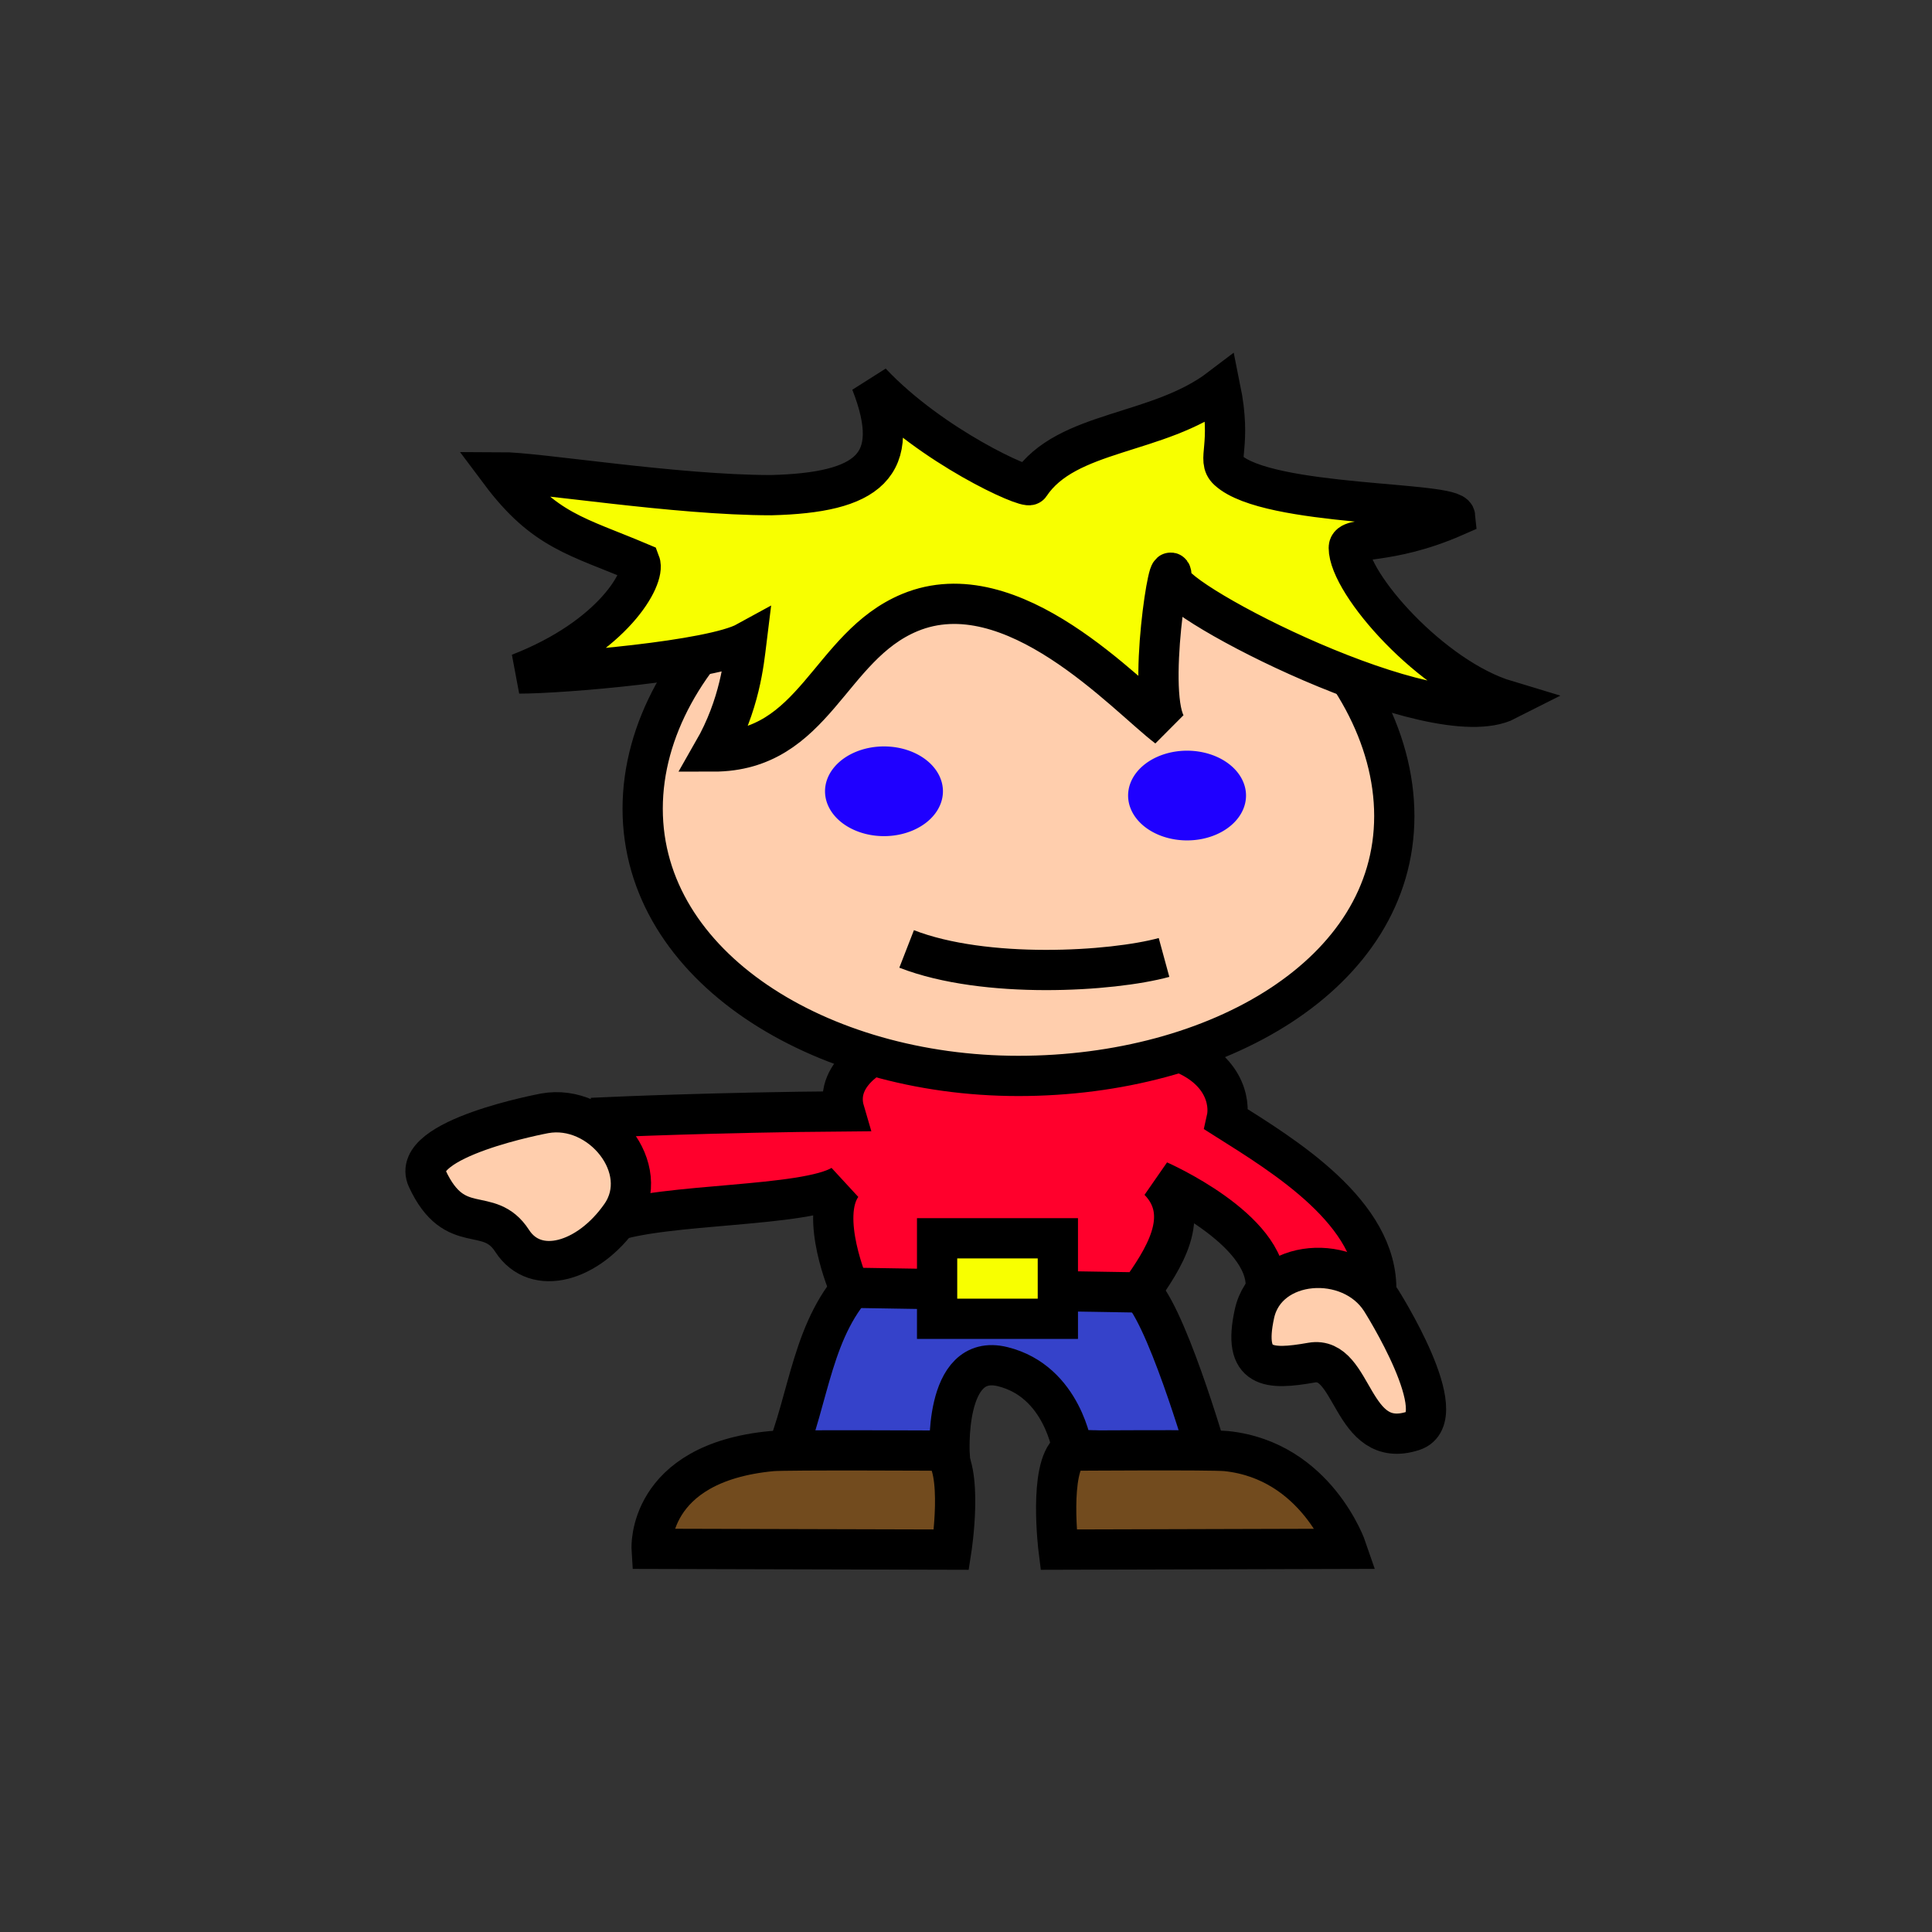 <?xml version="1.0" encoding="UTF-8" standalone="no"?>
<!-- Created with Inkscape (http://www.inkscape.org/) -->
<svg
   xmlns:dc="http://purl.org/dc/elements/1.1/"
   xmlns:cc="http://creativecommons.org/ns#"
   xmlns:rdf="http://www.w3.org/1999/02/22-rdf-syntax-ns#"
   xmlns:svg="http://www.w3.org/2000/svg"
   xmlns="http://www.w3.org/2000/svg"
   xmlns:sodipodi="http://sodipodi.sourceforge.net/DTD/sodipodi-0.dtd"
   xmlns:inkscape="http://www.inkscape.org/namespaces/inkscape"
   width="48px"
   height="48px"
   id="svg3199"
   sodipodi:version="0.32"
   inkscape:version="0.46"
   sodipodi:docname="player3.svg"
   inkscape:output_extension="org.inkscape.output.svg.inkscape">
  <rect width="100%" height="100%" fill="#333333" stroke="none"/>
  <defs
     id="defs3201">
    <inkscape:perspective
       sodipodi:type="inkscape:persp3d"
       inkscape:vp_x="0 : 24 : 1"
       inkscape:vp_y="0 : 1000 : 0"
       inkscape:vp_z="48 : 24 : 1"
       inkscape:persp3d-origin="24 : 16 : 1"
       id="perspective3207" />
  </defs>
  <sodipodi:namedview
     id="base"
     pagecolor="#ffffff"
     bordercolor="#666666"
     borderopacity="1.0"
     inkscape:pageopacity="0.0"
     inkscape:pageshadow="2"
     inkscape:zoom="1.0074671"
     inkscape:cx="6.0714286"
     inkscape:cy="24"
     inkscape:current-layer="layer1"
     showgrid="true"
     inkscape:grid-bbox="true"
     inkscape:document-units="px"
     inkscape:window-width="1280"
     inkscape:window-height="724"
     inkscape:window-x="0"
     inkscape:window-y="24" />
  <g
     id="layer1"
     inkscape:label="Layer 1"
     inkscape:groupmode="layer">
    <g
       id="g3413"
       transform="translate(13.082,-64.696)">
      <path
         sodipodi:nodetypes="cccsccsc"
         id="path5880"
         d="M 8.308,96.436 C 7.082,97.642 7.033,99.436 6.396,100.936 L 10.513,100.878 C 10.513,100.878 10.338,98.28 11.832,98.651 C 13.326,99.022 13.563,100.713 13.563,100.713 L 16.906,100.825 C 16.906,100.825 15.837,97.132 15.181,96.702 C 14.592,96.316 9.264,96.383 8.308,96.436 z"
         style="fill:#3542ca;fill-opacity:1;fill-rule:evenodd;stroke:#000000;stroke-width:1px;stroke-linecap:butt;stroke-linejoin:miter;stroke-opacity:1;display:inline" />
      <path
         sodipodi:nodetypes="ccccccccccccc"
         id="path5882"
         d="M 8.904,90.759 C 8.904,90.759 7.597,91.283 7.899,92.307 C 4.73,92.331 2.094,92.449 2.094,92.449 L 2.085,95.067 C 3.426,94.582 6.924,94.697 7.838,94.139 C 7.259,94.934 8.016,96.689 8.016,96.689 L 15.239,96.807 C 15.808,96 16.554,94.899 15.712,94.033 C 15.712,94.033 18.423,95.224 18.366,96.678 C 18.838,96.661 21.11,96.784 21.11,96.784 C 21.165,94.831 18.808,93.408 17.392,92.513 C 17.495,92.06 17.322,91.189 16.085,90.782 C 15.313,90.961 10.457,89.857 8.904,90.759 z"
         style="fill:#ff002c;fill-opacity:1;fill-rule:evenodd;stroke:#000000;stroke-width:1px;stroke-linecap:butt;stroke-linejoin:miter;stroke-opacity:1;display:inline" />
      <path
         sodipodi:nodetypes="csssc"
         id="path5884"
         d="M 21.559,84.971 C 21.559,88.904 17.149,91.427 12.222,91.427 C 7.296,91.427 2.885,88.722 2.885,84.788 C 2.885,80.855 7.296,77.176 12.222,77.176 C 17.149,77.176 21.559,81.038 21.559,84.971 z"
         style="fill:#ffcead;fill-opacity:1;stroke:#000000;stroke-width:1;stroke-miterlimit:4;stroke-dashoffset:0;stroke-opacity:1;display:inline" />
      <path
         sodipodi:nodetypes="ccccccscscccscscc"
         id="path5886"
         d="M 6.079,76.998 C 3.686,76.998 0.275,76.428 -0.653,76.428 C 0.442,77.89 1.256,78.016 2.82,78.678 C 2.96,79.041 2.166,80.516 -0.183,81.429 C 0.874,81.429 4.601,81.12 5.461,80.648 C 5.401,81.135 5.301,82.21 4.638,83.367 C 7.173,83.367 7.502,80.756 9.52,79.916 C 12.076,78.853 14.883,81.977 15.925,82.769 C 15.365,82.038 16.026,78.081 16.026,79.086 C 16.026,79.646 22.545,83.016 24.347,82.099 C 22.486,81.54 20.428,79.194 20.428,78.305 C 20.428,78.002 21.372,78.269 23.069,77.524 C 23.032,77.147 18.428,77.299 17.428,76.378 C 17.136,76.109 17.533,75.79 17.238,74.339 C 15.682,75.524 13.421,75.369 12.505,76.743 C 12.432,76.852 10.069,75.798 8.559,74.196 C 9.383,76.29 8.458,76.937 6.079,76.998 z"
         style="fill:#f8ff00;fill-opacity:1;fill-rule:evenodd;stroke:#000000;stroke-width:1px;stroke-linecap:butt;stroke-linejoin:miter;stroke-opacity:1;display:inline" />
      <path
         transform="matrix(1.245,0,0,1.052,-6.719,70.555)"
         d="M 13.706,13.118 A 1.176,1.059 0 1 1 11.353,13.118 A 1.176,1.059 0 1 1 13.706,13.118 z"
         sodipodi:ry="1.0588236"
         sodipodi:rx="1.1764706"
         sodipodi:cy="13.117647"
         sodipodi:cx="12.529411"
         id="path5888"
         style="opacity:1;fill:#1f00ff;fill-opacity:1;stroke:none;stroke-width:1;stroke-miterlimit:4;stroke-dasharray:none;stroke-dashoffset:0;stroke-opacity:1;display:inline"
         sodipodi:type="arc" />
      <path
         sodipodi:type="arc"
         style="opacity:1;fill:#1f00ff;fill-opacity:1;stroke:none;stroke-width:1;stroke-miterlimit:4;stroke-dasharray:none;stroke-dashoffset:0;stroke-opacity:1;display:inline"
         id="path5890"
         sodipodi:cx="12.529411"
         sodipodi:cy="13.117647"
         sodipodi:rx="1.1764706"
         sodipodi:ry="1.0588236"
         d="M 13.706,13.118 A 1.176,1.059 0 1 1 11.353,13.118 A 1.176,1.059 0 1 1 13.706,13.118 z"
         transform="matrix(1.245,0,0,1.052,0.811,70.661)" />
      <path
         sodipodi:nodetypes="cc"
         id="path5892"
         d="M 9.443,88.272 C 11.396,89.032 14.543,88.837 15.838,88.484"
         style="fill:none;fill-opacity:0.75;fill-rule:evenodd;stroke:#000000;stroke-width:1px;stroke-linecap:butt;stroke-linejoin:miter;stroke-opacity:1;display:inline" />
      <path
         sodipodi:nodetypes="csccc"
         id="path5894"
         d="M 10.334,100.737 C 10.334,100.737 6.454,100.715 6.097,100.748 C 2.974,101.042 3.108,103.176 3.108,103.176 L 10.556,103.196 C 10.556,103.196 10.872,101.161 10.334,100.737 z"
         style="fill:#724b1e;fill-opacity:1;fill-rule:evenodd;stroke:#000000;stroke-width:1px;stroke-linecap:butt;stroke-linejoin:miter;stroke-opacity:1;display:inline" />
      <path
         sodipodi:nodetypes="csccc"
         style="fill:#724b1e;fill-opacity:1;fill-rule:evenodd;stroke:#000000;stroke-width:1px;stroke-linecap:butt;stroke-linejoin:miter;stroke-opacity:1;display:inline"
         d="M 13.502,100.737 C 13.502,100.737 17.029,100.711 17.386,100.748 C 19.627,100.984 20.375,103.176 20.375,103.176 L 13.218,103.196 C 13.218,103.196 12.964,101.161 13.502,100.737 z"
         id="path5896" />
      <path
         sodipodi:nodetypes="csssc"
         id="path5898"
         d="M 0.453,92.356 C 0.453,92.356 -2.933,92.98 -2.466,93.981 C -1.776,95.463 -0.945,94.615 -0.359,95.523 C 0.228,96.432 1.542,96.048 2.347,94.889 C 3.152,93.729 1.845,92.105 0.453,92.356 z"
         style="fill:#ffcead;fill-opacity:1;fill-rule:evenodd;stroke:#000000;stroke-width:1px;stroke-linecap:butt;stroke-linejoin:miter;stroke-opacity:1;display:inline" />
      <path
         style="fill:#ffcead;fill-opacity:1;fill-rule:evenodd;stroke:#000000;stroke-width:1px;stroke-linecap:butt;stroke-linejoin:miter;stroke-opacity:1;display:inline"
         d="M 21.229,97.001 C 21.229,97.001 23.075,99.906 22.023,100.246 C 20.468,100.748 20.569,98.362 19.504,98.55 C 18.439,98.738 17.782,98.715 18.084,97.336 C 18.386,95.957 20.466,95.81 21.229,97.001 z"
         id="path5900"
         sodipodi:nodetypes="csssc" />
      <rect
         y="95.461"
         x="10.2"
         height="2"
         width="3"
         id="rect5902"
         style="opacity:1;fill:#f8ff00;fill-opacity:1;stroke:#000000;stroke-width:1;stroke-miterlimit:4;stroke-dasharray:none;stroke-dashoffset:0;stroke-opacity:1;display:inline" />
    </g>
  </g>
</svg>

